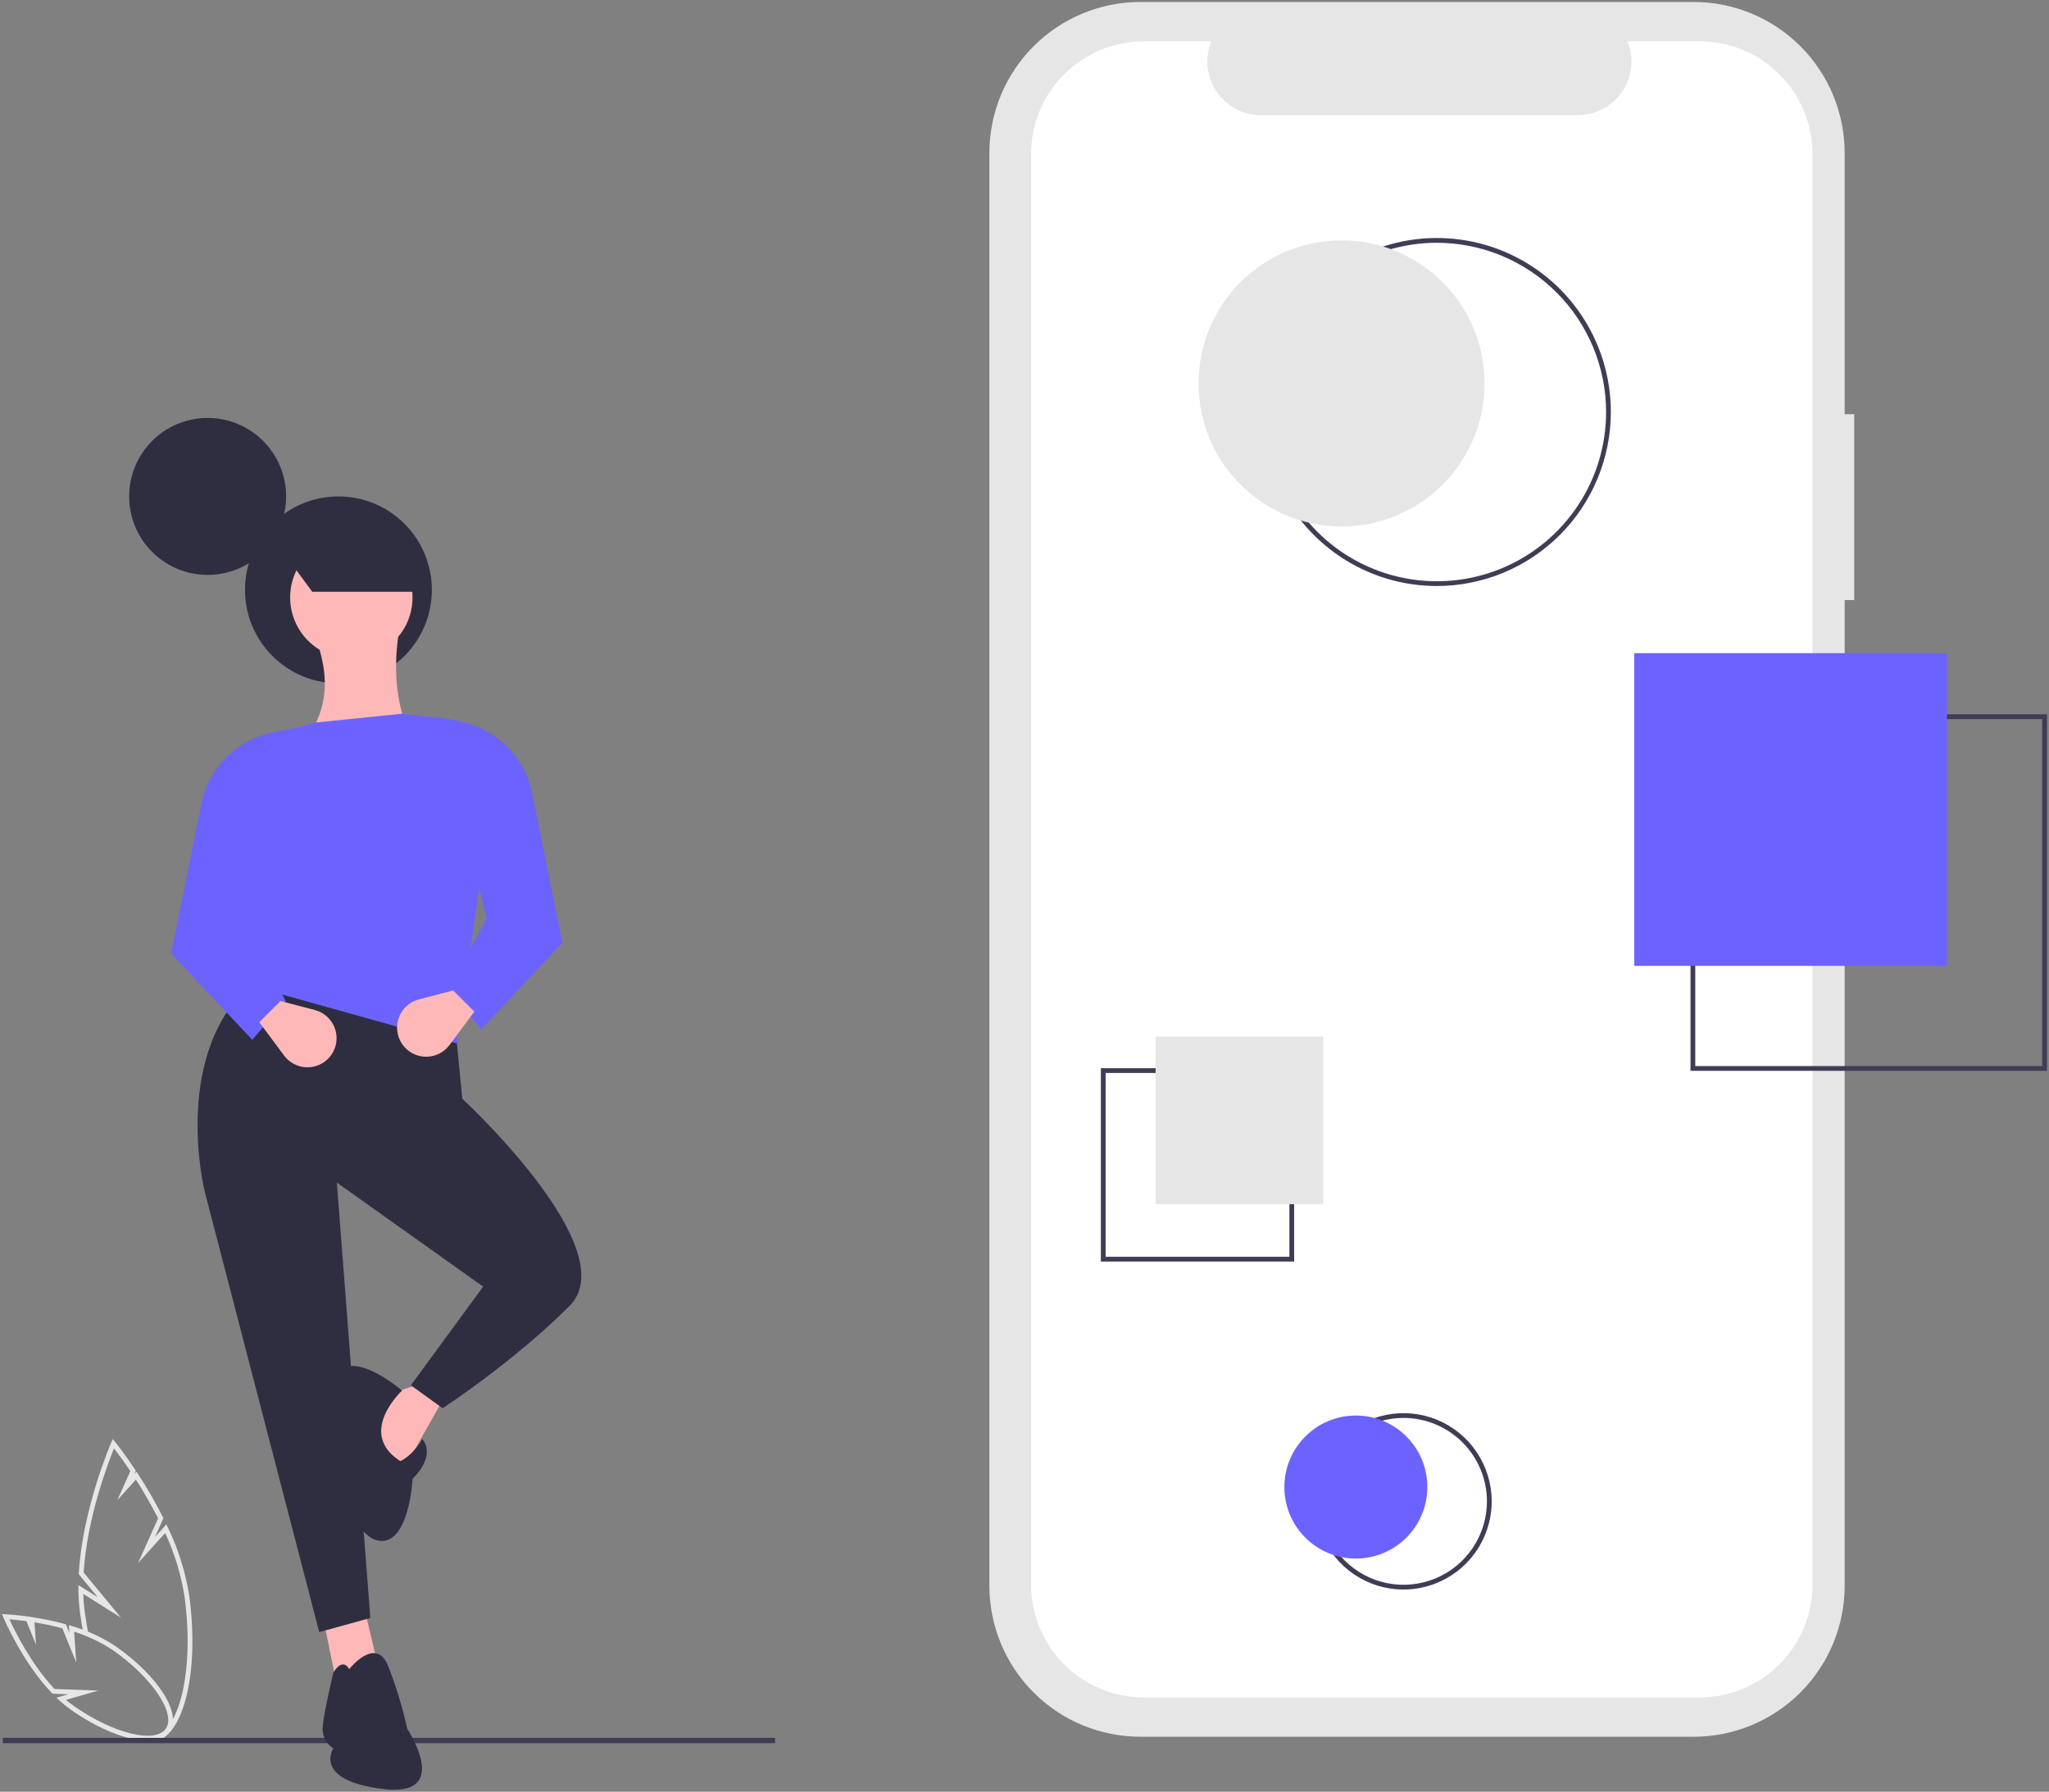 <svg width="509" height="445" viewBox="0 0 509 445" fill="none" xmlns="http://www.w3.org/2000/svg">
<rect x="0" y="0" width="509" height="445" fill="#808080" stroke="none"/>
<g clip-path="url(#clip0_22_591)">
<path d="M47.036 396.493C46.116 390.561 44.321 384.798 41.709 379.392L41.329 378.605L38.501 381.74L40.596 377.07L40.459 376.799C38.61 373.139 36.561 369.584 34.321 366.149L33.906 365.513L33.352 366.127L33.74 365.262L33.545 364.971C30.771 360.81 28.64 358.178 28.619 358.152L28.016 357.41L27.628 358.294C27.557 358.456 20.513 374.689 19.58 390.729L19.565 390.979L24.306 396.71L19.471 393.674L19.48 394.776C19.494 396.661 19.623 398.544 19.864 400.413C20.077 402.022 20.327 403.592 20.616 405.124C21.073 405.138 21.517 405.277 21.901 405.525C21.567 403.813 21.279 402.054 21.037 400.247C20.85 398.804 20.733 397.338 20.686 395.877L30.038 401.749L20.777 390.554C21.62 376.993 26.854 363.329 28.323 359.723C29.111 360.746 30.599 362.731 32.379 365.383L29.144 372.595L33.756 367.481C35.755 370.594 37.597 373.805 39.274 377.103L34.293 388.208L41.028 380.739C43.381 385.798 45.009 391.163 45.865 396.676C47.044 405.581 46.814 414.135 45.217 420.763C43.688 427.113 40.992 431.015 37.822 431.471C37.169 431.562 36.505 431.522 35.868 431.355C35.357 431.718 34.742 431.906 34.115 431.89H33.942C34.926 432.436 36.028 432.732 37.153 432.753C37.431 432.753 37.708 432.733 37.983 432.693C41.711 432.158 44.688 428.027 46.366 421.064C47.998 414.286 48.238 405.565 47.036 396.493Z" fill="#E6E6E6"/>
<path d="M36.603 432.284C31.727 432.284 24.696 429.602 17.722 424.719C16.696 423.994 15.716 423.206 14.788 422.359L14.007 421.646L16.96 420.796L13.027 420.652L12.862 420.478C5.491 412.758 0.904 401.854 0.858 401.746L0.5 400.884L1.432 400.926C1.525 400.931 3.741 401.035 7.071 401.508L7.278 401.537V401.535L8.008 401.646C10.728 402.06 13.422 402.626 16.077 403.342L16.361 403.419L17.247 405.601L17.112 403.644L17.925 403.878C21.778 404.991 25.437 406.687 28.776 408.909C39.381 416.335 45.249 425.617 42.147 430.046C41.087 431.561 39.135 432.284 36.603 432.284ZM16.39 422.192C17.038 422.74 17.712 423.262 18.403 423.75C28.116 430.552 38.545 433.124 41.177 429.368C43.808 425.611 37.823 416.69 28.108 409.887C25.111 407.893 21.846 406.336 18.41 405.261L18.936 412.908L15.485 404.409C13.213 403.806 10.888 403.31 8.561 402.931L8.942 408.482L6.567 402.633C4.727 402.38 3.244 402.243 2.342 402.173C3.572 404.874 7.636 413.215 13.553 419.486L24.404 419.883L16.39 422.192Z" fill="#E6E6E6"/>
<path d="M192.533 431.616H0.7V432.943H192.533V431.616Z" fill="#3F3D56"/>
<path d="M460.608 102.877H458.241V38.024C458.241 33.094 457.27 28.214 455.384 23.66C453.498 19.106 450.733 14.968 447.247 11.482C443.762 7.997 439.624 5.232 435.07 3.346C430.516 1.459 425.635 0.489 420.706 0.489H283.306C273.351 0.489 263.804 4.443 256.765 11.482C249.726 18.521 245.771 28.069 245.771 38.023V393.812C245.771 403.767 249.726 413.314 256.765 420.353C263.804 427.392 273.351 431.347 283.306 431.347H420.706C430.661 431.347 440.208 427.392 447.247 420.353C454.286 413.314 458.241 403.767 458.241 393.812V149.04H460.608L460.608 102.877Z" fill="#E6E6E6"/>
<path d="M422.22 10.254H404.285C405.11 12.276 405.425 14.47 405.202 16.642C404.979 18.815 404.225 20.899 403.007 22.712C401.789 24.524 400.144 26.009 398.217 27.036C396.289 28.063 394.139 28.601 391.955 28.601H313.241C311.057 28.601 308.906 28.063 306.979 27.036C305.052 26.009 303.406 24.524 302.188 22.712C300.97 20.899 300.216 18.815 299.994 16.642C299.771 14.47 300.086 12.276 300.91 10.254H284.159C280.478 10.254 276.833 10.979 273.432 12.387C270.031 13.796 266.941 15.861 264.338 18.464C261.735 21.067 259.67 24.157 258.262 27.558C256.853 30.959 256.128 34.603 256.128 38.285V393.551C256.128 397.232 256.853 400.877 258.262 404.278C259.67 407.679 261.735 410.769 264.338 413.372C266.941 415.974 270.031 418.039 273.432 419.448C276.833 420.857 280.478 421.582 284.159 421.582H422.22C425.901 421.582 429.546 420.857 432.947 419.448C436.348 418.039 439.438 415.974 442.041 413.372C444.644 410.769 446.709 407.679 448.117 404.278C449.526 400.877 450.251 397.232 450.251 393.551V38.285C450.251 34.603 449.526 30.959 448.117 27.558C446.709 24.157 444.644 21.067 442.041 18.464C439.438 15.861 436.348 13.796 432.947 12.387C429.546 10.979 425.901 10.254 422.22 10.254Z" fill="white"/>
<path d="M356.943 145.547C348.396 145.547 340.04 143.012 332.933 138.263C325.826 133.515 320.287 126.765 317.015 118.868C313.744 110.971 312.889 102.282 314.556 93.898C316.224 85.515 320.34 77.814 326.384 71.77C332.428 65.726 340.128 61.61 348.512 59.943C356.895 58.275 365.585 59.131 373.482 62.402C381.379 65.673 388.128 71.212 392.877 78.319C397.626 85.426 400.161 93.782 400.161 102.329C400.148 113.787 395.59 124.772 387.488 132.874C379.386 140.976 368.401 145.534 356.943 145.547ZM356.943 60.296C348.63 60.296 340.503 62.761 333.591 67.38C326.678 71.999 321.291 78.563 318.109 86.244C314.928 93.925 314.096 102.376 315.717 110.53C317.339 118.683 321.343 126.173 327.221 132.052C333.1 137.93 340.589 141.933 348.743 143.555C356.897 145.177 365.348 144.345 373.029 141.163C380.709 137.982 387.274 132.594 391.893 125.682C396.511 118.77 398.976 110.643 398.976 102.329C398.964 91.185 394.531 80.501 386.651 72.621C378.771 64.741 368.087 60.309 356.943 60.296Z" fill="#3F3D56"/>
<path d="M348.655 394.787C344.323 394.787 340.087 393.502 336.485 391.095C332.883 388.688 330.075 385.267 328.418 381.265C326.76 377.262 326.326 372.858 327.171 368.609C328.016 364.36 330.102 360.457 333.166 357.393C336.229 354.33 340.132 352.244 344.381 351.398C348.631 350.553 353.035 350.987 357.037 352.645C361.04 354.303 364.461 357.11 366.868 360.713C369.275 364.315 370.56 368.55 370.56 372.882C370.553 378.69 368.243 384.257 364.137 388.364C360.03 392.47 354.462 394.78 348.655 394.787ZM348.655 352.161C344.557 352.161 340.551 353.377 337.143 355.654C333.736 357.93 331.08 361.166 329.511 364.953C327.943 368.739 327.533 372.905 328.332 376.925C329.132 380.944 331.105 384.636 334.003 387.534C336.901 390.432 340.593 392.405 344.612 393.205C348.632 394.004 352.798 393.594 356.584 392.026C360.371 390.457 363.607 387.801 365.883 384.394C368.16 380.986 369.376 376.98 369.376 372.882C369.369 367.389 367.184 362.122 363.3 358.237C359.415 354.353 354.148 352.168 348.655 352.161Z" fill="#3F3D56"/>
<path d="M508.5 265.961H419.946V177.408H508.5V265.961ZM421.13 264.777H507.316V178.592H421.13V264.777Z" fill="#3F3D56"/>
<path d="M321.488 313.323H273.468V265.303H321.488V313.323ZM274.652 312.139H320.304V266.487H274.652V312.139Z" fill="#3F3D56"/>
<path d="M51.579 142.79C62.345 142.79 71.073 134.062 71.073 123.296C71.073 112.529 62.345 103.802 51.579 103.802C40.812 103.802 32.085 112.529 32.085 123.296C32.085 134.062 40.812 142.79 51.579 142.79Z" fill="#2F2E41"/>
<path d="M84.069 169.711C96.886 169.711 107.277 159.32 107.277 146.503C107.277 133.686 96.886 123.296 84.069 123.296C71.252 123.296 60.862 133.686 60.862 146.503C60.862 159.32 71.252 169.711 84.069 169.711Z" fill="#2F2E41"/>
<path d="M110.824 346.252L99.441 366.39C99.441 366.39 84.556 351.505 92.436 347.565L104.695 343.625L110.824 346.252Z" fill="#FFB8B8"/>
<path d="M90.685 400.1L94.188 414.985L83.68 418.488L80.178 401.414L90.685 400.1Z" fill="#FFB8B8"/>
<path d="M112.594 249.871L114.85 272.899C114.85 272.899 155.479 310.352 141.47 324.362C127.46 338.371 109.948 349.754 109.948 349.754L102.068 344.063L120.018 319.546L83.681 293.716L91.999 401.852L79.303 405.354L50.846 295.905C50.846 295.905 42.09 260.882 63.542 243.37L112.594 249.871Z" fill="#2F2E41"/>
<path d="M86.745 414.548C86.745 414.548 93.312 406.229 96.377 413.672C98.396 418.79 100.007 424.06 101.192 429.433C101.192 429.433 112.575 446.507 95.063 444.318C77.552 442.129 82.805 434.248 82.805 434.248C81.874 433.646 81.132 432.791 80.667 431.783C80.202 430.776 80.033 429.657 80.178 428.557C80.616 424.617 82.805 415.423 82.805 415.423C82.805 415.423 84.994 411.483 86.745 414.548Z" fill="#2F2E41"/>
<path d="M104.914 357.415C104.914 357.415 108.635 361.137 102.506 367.266C102.506 367.266 101.63 384.34 93.75 382.589C85.87 380.837 83.243 359.385 84.118 357.196C84.994 355.007 82.805 338.809 88.059 339.247C93.312 339.685 99.879 345.376 99.879 345.376C99.879 345.376 88.496 355.883 99.441 362.888C99.441 362.888 102.287 361.793 104.914 357.415Z" fill="#2F2E41"/>
<path d="M72.298 188.208L105.57 189.083C98.238 178.678 96.858 166.403 99.879 152.746L77.989 157.124C82.205 168.27 82.277 177.831 72.298 188.208Z" fill="#FFB8B8"/>
<path d="M61.791 244.683L113.451 259.13L123.365 190.83C123.163 187.76 121.89 184.857 119.768 182.628C117.646 180.399 114.809 178.986 111.752 178.633L99.879 177.263L78.427 179.452L68.281 182.319C65.438 183.123 62.95 184.864 61.221 187.259C59.492 189.655 58.624 192.565 58.757 195.516L61.791 244.683Z" fill="#6C63FF"/>
<path d="M111.262 245.997L119.58 255.628L139.718 234.176L132.231 197.053C131.338 192.625 129.147 188.563 125.938 185.384C122.728 182.206 118.645 180.055 114.208 179.205L108.635 178.138L120.893 228.047L111.262 245.997Z" fill="#6C63FF"/>
<path d="M111.674 259.535L117.829 251.25L112.575 245.997L104.042 248.223C102.836 248.537 101.732 249.158 100.837 250.025C99.941 250.892 99.285 251.975 98.932 253.171C98.578 254.366 98.54 255.632 98.82 256.846C99.1 258.061 99.689 259.182 100.53 260.102C101.249 260.889 102.134 261.507 103.12 261.912C104.107 262.318 105.171 262.499 106.236 262.445C107.301 262.391 108.341 262.102 109.281 261.599C110.221 261.096 111.038 260.391 111.674 259.535Z" fill="#FFB8B8"/>
<path d="M70.985 248.623L62.666 258.255L42.528 236.803L50.015 199.68C50.908 195.252 53.099 191.19 56.309 188.011C59.519 184.833 63.602 182.682 68.038 181.832L73.611 180.765L61.353 230.674L70.985 248.623Z" fill="#6C63FF"/>
<path d="M70.572 262.161L64.418 253.877L69.671 248.623L78.204 250.849C79.41 251.164 80.514 251.785 81.41 252.652C82.305 253.519 82.961 254.602 83.315 255.797C83.668 256.992 83.707 258.259 83.427 259.473C83.147 260.688 82.558 261.809 81.716 262.729C80.997 263.516 80.112 264.134 79.126 264.539C78.139 264.944 77.076 265.126 76.01 265.072C74.945 265.018 73.906 264.729 72.965 264.225C72.025 263.722 71.208 263.017 70.572 262.161Z" fill="#FFB8B8"/>
<path d="M87.278 163.579C95.672 163.579 102.477 156.774 102.477 148.38C102.477 139.986 95.672 133.182 87.278 133.182C78.884 133.182 72.079 139.986 72.079 148.38C72.079 156.774 78.884 163.579 87.278 163.579Z" fill="#FFB8B8"/>
<path d="M103.563 146.967H77.571L69.68 136.292C77.443 129.497 87.159 128.279 97.993 130.258L103.563 146.967Z" fill="#2F2E41"/>
<path d="M333.262 130.746C352.88 130.746 368.784 114.843 368.784 95.225C368.784 75.608 352.88 59.704 333.262 59.704C313.645 59.704 297.741 75.608 297.741 95.225C297.741 114.843 313.645 130.746 333.262 130.746Z" fill="#E6E6E6"/>
<path d="M483.639 162.225H405.977V239.886H483.639V162.225Z" fill="#6C63FF"/>
<path d="M287.07 299.07H328.702V257.438H287.07V299.07Z" fill="#E6E6E6"/>
<path d="M336.814 387.091C346.623 387.091 354.575 379.139 354.575 369.33C354.575 359.521 346.623 351.569 336.814 351.569C327.006 351.569 319.054 359.521 319.054 369.33C319.054 379.139 327.006 387.091 336.814 387.091Z" fill="#6C63FF"/>
</g>
<defs>
<clipPath id="clip0_22_591">
<rect width="508" height="444.023" fill="white" transform="translate(0.5 0.489)"/>
</clipPath>
</defs>
</svg>
